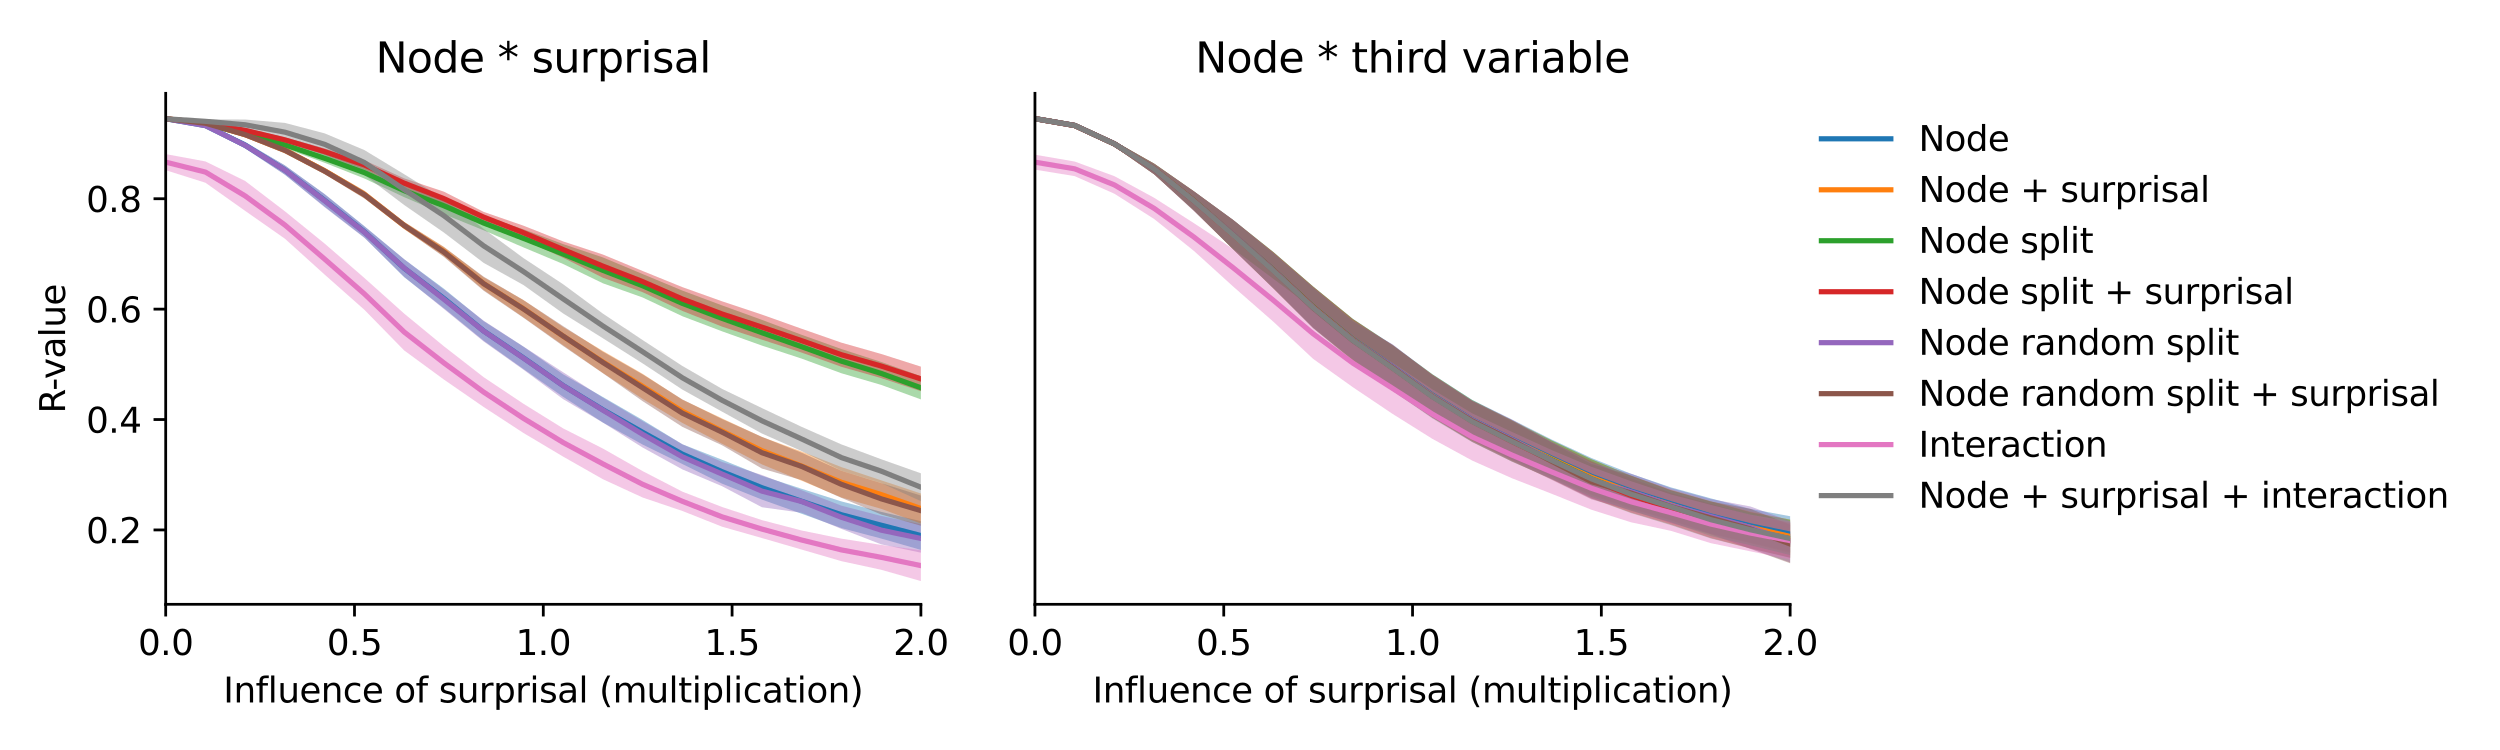 <?xml version="1.0" encoding="utf-8" standalone="no"?>
<!DOCTYPE svg PUBLIC "-//W3C//DTD SVG 1.1//EN"
  "http://www.w3.org/Graphics/SVG/1.1/DTD/svg11.dtd">
<svg xmlns:xlink="http://www.w3.org/1999/xlink" width="720pt" height="216pt" viewBox="0 0 720 216" xmlns="http://www.w3.org/2000/svg" version="1.1">
 <defs>
  <style type="text/css">*{stroke-linejoin: round; stroke-linecap: butt}</style>
 </defs>
 <g id="figure_1">
  <g id="patch_1">
   <path d="M 0 216 
L 720 216 
L 720 0 
L 0 0 
z
" style="fill: #ffffff"/>
  </g>
  <g id="axes_1">
   <g id="patch_2">
    <path d="M 47.72 174.04 
L 265.215 174.04 
L 265.215 26.88 
L 47.72 26.88 
z
" style="fill: #ffffff"/>
   </g>
   <g id="PolyCollection_1">
    <path d="M 47.72 33.609 
L 47.72 34.749 
L 59.167 36.754 
L 70.614 42.747 
L 82.061 50.317 
L 93.508 59.555 
L 104.956 68.416 
L 116.403 79.827 
L 127.85 88.781 
L 139.297 98.137 
L 150.744 106.279 
L 162.191 114.295 
L 173.638 121.685 
L 185.085 128.038 
L 196.532 133.645 
L 207.979 139.302 
L 219.427 143.884 
L 230.874 147.964 
L 242.321 152.085 
L 253.768 155.099 
L 265.215 158.379 
L 265.215 150.101 
L 265.215 150.101 
L 253.768 147.41 
L 242.321 144.401 
L 230.874 140.77 
L 219.427 137.036 
L 207.979 132.414 
L 196.532 127.957 
L 185.085 120.961 
L 173.638 114.341 
L 162.191 107.814 
L 150.744 99.835 
L 139.297 92.496 
L 127.85 83.147 
L 116.403 74.675 
L 104.956 65.137 
L 93.508 55.894 
L 82.061 47.633 
L 70.614 40.878 
L 59.167 35.577 
L 47.72 33.609 
z
" clip-path="url(#pb2d98f8b8f)" style="fill: #1f77b4; fill-opacity: 0.4"/>
   </g>
   <g id="PolyCollection_2">
    <path d="M 47.72 33.621 
L 47.72 34.76 
L 59.167 36.081 
L 70.614 39.592 
L 82.061 44.16 
L 93.508 50.114 
L 104.956 57.094 
L 116.403 66.027 
L 127.85 73.817 
L 139.297 83.533 
L 150.744 91.39 
L 162.191 99.444 
L 173.638 107.446 
L 185.085 114.894 
L 196.532 121.813 
L 207.979 127.821 
L 219.427 133.746 
L 230.874 138.459 
L 242.321 143.271 
L 253.768 146.541 
L 265.215 150.793 
L 265.215 142.129 
L 265.215 142.129 
L 253.768 138.335 
L 242.321 134.533 
L 230.874 130.02 
L 219.427 125.856 
L 207.979 120.5 
L 196.532 115.127 
L 185.085 107.662 
L 173.638 101.068 
L 162.191 94.199 
L 150.744 86.421 
L 139.297 79.862 
L 127.85 71.079 
L 116.403 63.878 
L 104.956 54.918 
L 93.508 48.307 
L 82.061 42.355 
L 70.614 37.918 
L 59.167 34.903 
L 47.72 33.621 
z
" clip-path="url(#pb2d98f8b8f)" style="fill: #ff7f0e; fill-opacity: 0.4"/>
   </g>
   <g id="PolyCollection_3">
    <path d="M 47.72 33.621 
L 47.72 34.764 
L 59.167 36.418 
L 70.614 39.163 
L 82.061 42.702 
L 93.508 46.894 
L 104.956 51.415 
L 116.403 56.783 
L 127.85 61.694 
L 139.297 66.328 
L 150.744 71.252 
L 162.191 76.035 
L 173.638 81.593 
L 185.085 85.679 
L 196.532 91.082 
L 207.979 95.432 
L 219.427 99.529 
L 230.874 103.282 
L 242.321 107.499 
L 253.768 110.848 
L 265.215 115.032 
L 265.215 108.328 
L 265.215 108.328 
L 253.768 104.235 
L 242.321 100.519 
L 230.874 96.426 
L 219.427 92.121 
L 207.979 87.965 
L 196.532 83.693 
L 185.085 78.934 
L 173.638 74.139 
L 162.191 70.302 
L 150.744 66.04 
L 139.297 62.151 
L 127.85 56.846 
L 116.403 53.04 
L 104.956 48.023 
L 93.508 44.286 
L 82.061 40.775 
L 70.614 37.683 
L 59.167 35.215 
L 47.72 33.621 
z
" clip-path="url(#pb2d98f8b8f)" style="fill: #2ca02c; fill-opacity: 0.4"/>
   </g>
   <g id="PolyCollection_4">
    <path d="M 47.72 33.632 
L 47.72 34.77 
L 59.167 36.072 
L 70.614 38.292 
L 82.061 41 
L 93.508 44.628 
L 104.956 48.846 
L 116.403 54.123 
L 127.85 59.227 
L 139.297 64.041 
L 150.744 69.031 
L 162.191 74.233 
L 173.638 79.992 
L 185.085 84.156 
L 196.532 89.56 
L 207.979 94.08 
L 219.427 97.826 
L 230.874 101.553 
L 242.321 105.636 
L 253.768 108.898 
L 265.215 112.679 
L 265.215 105.591 
L 265.215 105.591 
L 253.768 101.937 
L 242.321 98.683 
L 230.874 94.685 
L 219.427 90.601 
L 207.979 86.791 
L 196.532 82.696 
L 185.085 78.049 
L 173.638 73.304 
L 162.191 69.534 
L 150.744 64.991 
L 139.297 61.026 
L 127.85 55.203 
L 116.403 51.369 
L 104.956 46.176 
L 93.508 42.724 
L 82.061 39.577 
L 70.614 36.813 
L 59.167 34.869 
L 47.72 33.632 
z
" clip-path="url(#pb2d98f8b8f)" style="fill: #d62728; fill-opacity: 0.4"/>
   </g>
   <g id="PolyCollection_5">
    <path d="M 47.72 33.627 
L 47.72 34.756 
L 59.167 36.761 
L 70.614 42.757 
L 82.061 50.342 
L 93.508 59.702 
L 104.956 68.519 
L 116.403 79.738 
L 127.85 88.998 
L 139.297 98.359 
L 150.744 106.473 
L 162.191 114.957 
L 173.638 121.718 
L 185.085 128.896 
L 196.532 135.196 
L 207.979 140.041 
L 219.427 146.085 
L 230.874 147.674 
L 242.321 152.328 
L 253.768 156.774 
L 265.215 159.169 
L 265.215 150.983 
L 265.215 150.983 
L 253.768 148.588 
L 242.321 145.634 
L 230.874 141.198 
L 219.427 136.802 
L 207.979 133.054 
L 196.532 127.958 
L 185.085 121.297 
L 173.638 114.543 
L 162.191 107.215 
L 150.744 99.799 
L 139.297 92.353 
L 127.85 83.408 
L 116.403 74.651 
L 104.956 65.233 
L 93.508 55.957 
L 82.061 47.665 
L 70.614 40.961 
L 59.167 35.593 
L 47.72 33.627 
z
" clip-path="url(#pb2d98f8b8f)" style="fill: #9467bd; fill-opacity: 0.4"/>
   </g>
   <g id="PolyCollection_6">
    <path d="M 47.72 33.641 
L 47.72 34.768 
L 59.167 36.09 
L 70.614 39.608 
L 82.061 44.179 
L 93.508 50.202 
L 104.956 57.185 
L 116.403 65.928 
L 127.85 74.007 
L 139.297 83.739 
L 150.744 91.511 
L 162.191 99.668 
L 173.638 107.491 
L 185.085 115.544 
L 196.532 122.949 
L 207.979 128.252 
L 219.427 134.945 
L 230.874 138.281 
L 242.321 143.388 
L 253.768 148.175 
L 265.215 151.421 
L 265.215 142.726 
L 265.215 142.726 
L 253.768 139.139 
L 242.321 135.591 
L 230.874 130.382 
L 219.427 125.822 
L 207.979 120.693 
L 196.532 115.048 
L 185.085 107.827 
L 173.638 101.29 
L 162.191 93.928 
L 150.744 86.424 
L 139.297 79.686 
L 127.85 71.18 
L 116.403 63.939 
L 104.956 54.984 
L 93.508 48.369 
L 82.061 42.39 
L 70.614 37.952 
L 59.167 34.918 
L 47.72 33.641 
z
" clip-path="url(#pb2d98f8b8f)" style="fill: #8c564b; fill-opacity: 0.4"/>
   </g>
   <g id="PolyCollection_7">
    <path d="M 47.72 44.379 
L 47.72 49.018 
L 59.167 52.63 
L 70.614 60.742 
L 82.061 68.758 
L 93.508 79.096 
L 104.956 89.234 
L 116.403 100.929 
L 127.85 109.318 
L 139.297 117.222 
L 150.744 124.689 
L 162.191 131.516 
L 173.638 138.018 
L 185.085 143.291 
L 196.532 147.166 
L 207.979 151.7 
L 219.427 154.955 
L 230.874 158.277 
L 242.321 161.618 
L 253.768 164.094 
L 265.215 167.351 
L 265.215 158.452 
L 265.215 158.452 
L 253.768 156.932 
L 242.321 155.13 
L 230.874 152.784 
L 219.427 149.797 
L 207.979 146.026 
L 196.532 141.602 
L 185.085 135.685 
L 173.638 129.188 
L 162.191 123.382 
L 150.744 116.28 
L 139.297 108.628 
L 127.85 99.736 
L 116.403 90.314 
L 104.956 80.069 
L 93.508 70.16 
L 82.061 60.862 
L 70.614 52.125 
L 59.167 46.493 
L 47.72 44.379 
z
" clip-path="url(#pb2d98f8b8f)" style="fill: #e377c2; fill-opacity: 0.4"/>
   </g>
   <g id="PolyCollection_8">
    <path d="M 47.72 33.639 
L 47.72 34.77 
L 59.167 35.486 
L 70.614 37.452 
L 82.061 40.744 
L 93.508 44.729 
L 104.956 50.396 
L 116.403 59.043 
L 127.85 66.983 
L 139.297 75.714 
L 150.744 82.084 
L 162.191 90.285 
L 173.638 97.425 
L 185.085 104.668 
L 196.532 112.211 
L 207.979 118.575 
L 219.427 124.851 
L 230.874 129.91 
L 242.321 135.58 
L 253.768 139.121 
L 265.215 144.334 
L 265.215 136.312 
L 265.215 136.312 
L 253.768 132.257 
L 242.321 127.991 
L 230.874 122.936 
L 219.427 117.526 
L 207.979 112.013 
L 196.532 105.407 
L 185.085 97.944 
L 173.638 90.327 
L 162.191 81.873 
L 150.744 74.32 
L 139.297 65.903 
L 127.85 57.272 
L 116.403 50.175 
L 104.956 43.229 
L 93.508 38.414 
L 82.061 35.395 
L 70.614 34.419 
L 59.167 34.399 
L 47.72 33.639 
z
" clip-path="url(#pb2d98f8b8f)" style="fill: #7f7f7f; fill-opacity: 0.4"/>
   </g>
   <g id="matplotlib.axis_1">
    <g id="xtick_1">
     <g id="line2d_1">
      <defs>
       <path id="mf58cc514f9" d="M 0 0 
L 0 3.5 
" style="stroke: #000000; stroke-width: 0.8"/>
      </defs>
      <g>
       <use xlink:href="#mf58cc514f9" x="47.72" y="174.04" style="stroke: #000000; stroke-width: 0.8"/>
      </g>
     </g>
     <g id="text_1">
      <!-- 0.0 -->
      <g transform="translate(39.768 188.638)scale(0.1 -0.1)">
       <defs>
        <path id="DejaVuSans-30" d="M 2034 4250 
Q 1547 4250 1301 3770 
Q 1056 3291 1056 2328 
Q 1056 1369 1301 889 
Q 1547 409 2034 409 
Q 2525 409 2770 889 
Q 3016 1369 3016 2328 
Q 3016 3291 2770 3770 
Q 2525 4250 2034 4250 
z
M 2034 4750 
Q 2819 4750 3233 4129 
Q 3647 3509 3647 2328 
Q 3647 1150 3233 529 
Q 2819 -91 2034 -91 
Q 1250 -91 836 529 
Q 422 1150 422 2328 
Q 422 3509 836 4129 
Q 1250 4750 2034 4750 
z
" transform="scale(0.016)"/>
        <path id="DejaVuSans-2e" d="M 684 794 
L 1344 794 
L 1344 0 
L 684 0 
L 684 794 
z
" transform="scale(0.016)"/>
       </defs>
       <use xlink:href="#DejaVuSans-30"/>
       <use xlink:href="#DejaVuSans-2e" x="63.623"/>
       <use xlink:href="#DejaVuSans-30" x="95.41"/>
      </g>
     </g>
    </g>
    <g id="xtick_2">
     <g id="line2d_2">
      <g>
       <use xlink:href="#mf58cc514f9" x="102.094" y="174.04" style="stroke: #000000; stroke-width: 0.8"/>
      </g>
     </g>
     <g id="text_2">
      <!-- 0.5 -->
      <g transform="translate(94.142 188.638)scale(0.1 -0.1)">
       <defs>
        <path id="DejaVuSans-35" d="M 691 4666 
L 3169 4666 
L 3169 4134 
L 1269 4134 
L 1269 2991 
Q 1406 3038 1543 3061 
Q 1681 3084 1819 3084 
Q 2600 3084 3056 2656 
Q 3513 2228 3513 1497 
Q 3513 744 3044 326 
Q 2575 -91 1722 -91 
Q 1428 -91 1123 -41 
Q 819 9 494 109 
L 494 744 
Q 775 591 1075 516 
Q 1375 441 1709 441 
Q 2250 441 2565 725 
Q 2881 1009 2881 1497 
Q 2881 1984 2565 2268 
Q 2250 2553 1709 2553 
Q 1456 2553 1204 2497 
Q 953 2441 691 2322 
L 691 4666 
z
" transform="scale(0.016)"/>
       </defs>
       <use xlink:href="#DejaVuSans-30"/>
       <use xlink:href="#DejaVuSans-2e" x="63.623"/>
       <use xlink:href="#DejaVuSans-35" x="95.41"/>
      </g>
     </g>
    </g>
    <g id="xtick_3">
     <g id="line2d_3">
      <g>
       <use xlink:href="#mf58cc514f9" x="156.468" y="174.04" style="stroke: #000000; stroke-width: 0.8"/>
      </g>
     </g>
     <g id="text_3">
      <!-- 1.0 -->
      <g transform="translate(148.516 188.638)scale(0.1 -0.1)">
       <defs>
        <path id="DejaVuSans-31" d="M 794 531 
L 1825 531 
L 1825 4091 
L 703 3866 
L 703 4441 
L 1819 4666 
L 2450 4666 
L 2450 531 
L 3481 531 
L 3481 0 
L 794 0 
L 794 531 
z
" transform="scale(0.016)"/>
       </defs>
       <use xlink:href="#DejaVuSans-31"/>
       <use xlink:href="#DejaVuSans-2e" x="63.623"/>
       <use xlink:href="#DejaVuSans-30" x="95.41"/>
      </g>
     </g>
    </g>
    <g id="xtick_4">
     <g id="line2d_4">
      <g>
       <use xlink:href="#mf58cc514f9" x="210.841" y="174.04" style="stroke: #000000; stroke-width: 0.8"/>
      </g>
     </g>
     <g id="text_4">
      <!-- 1.5 -->
      <g transform="translate(202.89 188.638)scale(0.1 -0.1)">
       <use xlink:href="#DejaVuSans-31"/>
       <use xlink:href="#DejaVuSans-2e" x="63.623"/>
       <use xlink:href="#DejaVuSans-35" x="95.41"/>
      </g>
     </g>
    </g>
    <g id="xtick_5">
     <g id="line2d_5">
      <g>
       <use xlink:href="#mf58cc514f9" x="265.215" y="174.04" style="stroke: #000000; stroke-width: 0.8"/>
      </g>
     </g>
     <g id="text_5">
      <!-- 2.0 -->
      <g transform="translate(257.263 188.638)scale(0.1 -0.1)">
       <defs>
        <path id="DejaVuSans-32" d="M 1228 531 
L 3431 531 
L 3431 0 
L 469 0 
L 469 531 
Q 828 903 1448 1529 
Q 2069 2156 2228 2338 
Q 2531 2678 2651 2914 
Q 2772 3150 2772 3378 
Q 2772 3750 2511 3984 
Q 2250 4219 1831 4219 
Q 1534 4219 1204 4116 
Q 875 4013 500 3803 
L 500 4441 
Q 881 4594 1212 4672 
Q 1544 4750 1819 4750 
Q 2544 4750 2975 4387 
Q 3406 4025 3406 3419 
Q 3406 3131 3298 2873 
Q 3191 2616 2906 2266 
Q 2828 2175 2409 1742 
Q 1991 1309 1228 531 
z
" transform="scale(0.016)"/>
       </defs>
       <use xlink:href="#DejaVuSans-32"/>
       <use xlink:href="#DejaVuSans-2e" x="63.623"/>
       <use xlink:href="#DejaVuSans-30" x="95.41"/>
      </g>
     </g>
    </g>
    <g id="text_6">
     <!-- Influence of surprisal (multiplication) -->
     <g transform="translate(64.321 202.317)scale(0.1 -0.1)">
      <defs>
       <path id="DejaVuSans-49" d="M 628 4666 
L 1259 4666 
L 1259 0 
L 628 0 
L 628 4666 
z
" transform="scale(0.016)"/>
       <path id="DejaVuSans-6e" d="M 3513 2113 
L 3513 0 
L 2938 0 
L 2938 2094 
Q 2938 2591 2744 2837 
Q 2550 3084 2163 3084 
Q 1697 3084 1428 2787 
Q 1159 2491 1159 1978 
L 1159 0 
L 581 0 
L 581 3500 
L 1159 3500 
L 1159 2956 
Q 1366 3272 1645 3428 
Q 1925 3584 2291 3584 
Q 2894 3584 3203 3211 
Q 3513 2838 3513 2113 
z
" transform="scale(0.016)"/>
       <path id="DejaVuSans-66" d="M 2375 4863 
L 2375 4384 
L 1825 4384 
Q 1516 4384 1395 4259 
Q 1275 4134 1275 3809 
L 1275 3500 
L 2222 3500 
L 2222 3053 
L 1275 3053 
L 1275 0 
L 697 0 
L 697 3053 
L 147 3053 
L 147 3500 
L 697 3500 
L 697 3744 
Q 697 4328 969 4595 
Q 1241 4863 1831 4863 
L 2375 4863 
z
" transform="scale(0.016)"/>
       <path id="DejaVuSans-6c" d="M 603 4863 
L 1178 4863 
L 1178 0 
L 603 0 
L 603 4863 
z
" transform="scale(0.016)"/>
       <path id="DejaVuSans-75" d="M 544 1381 
L 544 3500 
L 1119 3500 
L 1119 1403 
Q 1119 906 1312 657 
Q 1506 409 1894 409 
Q 2359 409 2629 706 
Q 2900 1003 2900 1516 
L 2900 3500 
L 3475 3500 
L 3475 0 
L 2900 0 
L 2900 538 
Q 2691 219 2414 64 
Q 2138 -91 1772 -91 
Q 1169 -91 856 284 
Q 544 659 544 1381 
z
M 1991 3584 
L 1991 3584 
z
" transform="scale(0.016)"/>
       <path id="DejaVuSans-65" d="M 3597 1894 
L 3597 1613 
L 953 1613 
Q 991 1019 1311 708 
Q 1631 397 2203 397 
Q 2534 397 2845 478 
Q 3156 559 3463 722 
L 3463 178 
Q 3153 47 2828 -22 
Q 2503 -91 2169 -91 
Q 1331 -91 842 396 
Q 353 884 353 1716 
Q 353 2575 817 3079 
Q 1281 3584 2069 3584 
Q 2775 3584 3186 3129 
Q 3597 2675 3597 1894 
z
M 3022 2063 
Q 3016 2534 2758 2815 
Q 2500 3097 2075 3097 
Q 1594 3097 1305 2825 
Q 1016 2553 972 2059 
L 3022 2063 
z
" transform="scale(0.016)"/>
       <path id="DejaVuSans-63" d="M 3122 3366 
L 3122 2828 
Q 2878 2963 2633 3030 
Q 2388 3097 2138 3097 
Q 1578 3097 1268 2742 
Q 959 2388 959 1747 
Q 959 1106 1268 751 
Q 1578 397 2138 397 
Q 2388 397 2633 464 
Q 2878 531 3122 666 
L 3122 134 
Q 2881 22 2623 -34 
Q 2366 -91 2075 -91 
Q 1284 -91 818 406 
Q 353 903 353 1747 
Q 353 2603 823 3093 
Q 1294 3584 2113 3584 
Q 2378 3584 2631 3529 
Q 2884 3475 3122 3366 
z
" transform="scale(0.016)"/>
       <path id="DejaVuSans-20" transform="scale(0.016)"/>
       <path id="DejaVuSans-6f" d="M 1959 3097 
Q 1497 3097 1228 2736 
Q 959 2375 959 1747 
Q 959 1119 1226 758 
Q 1494 397 1959 397 
Q 2419 397 2687 759 
Q 2956 1122 2956 1747 
Q 2956 2369 2687 2733 
Q 2419 3097 1959 3097 
z
M 1959 3584 
Q 2709 3584 3137 3096 
Q 3566 2609 3566 1747 
Q 3566 888 3137 398 
Q 2709 -91 1959 -91 
Q 1206 -91 779 398 
Q 353 888 353 1747 
Q 353 2609 779 3096 
Q 1206 3584 1959 3584 
z
" transform="scale(0.016)"/>
       <path id="DejaVuSans-73" d="M 2834 3397 
L 2834 2853 
Q 2591 2978 2328 3040 
Q 2066 3103 1784 3103 
Q 1356 3103 1142 2972 
Q 928 2841 928 2578 
Q 928 2378 1081 2264 
Q 1234 2150 1697 2047 
L 1894 2003 
Q 2506 1872 2764 1633 
Q 3022 1394 3022 966 
Q 3022 478 2636 193 
Q 2250 -91 1575 -91 
Q 1294 -91 989 -36 
Q 684 19 347 128 
L 347 722 
Q 666 556 975 473 
Q 1284 391 1588 391 
Q 1994 391 2212 530 
Q 2431 669 2431 922 
Q 2431 1156 2273 1281 
Q 2116 1406 1581 1522 
L 1381 1569 
Q 847 1681 609 1914 
Q 372 2147 372 2553 
Q 372 3047 722 3315 
Q 1072 3584 1716 3584 
Q 2034 3584 2315 3537 
Q 2597 3491 2834 3397 
z
" transform="scale(0.016)"/>
       <path id="DejaVuSans-72" d="M 2631 2963 
Q 2534 3019 2420 3045 
Q 2306 3072 2169 3072 
Q 1681 3072 1420 2755 
Q 1159 2438 1159 1844 
L 1159 0 
L 581 0 
L 581 3500 
L 1159 3500 
L 1159 2956 
Q 1341 3275 1631 3429 
Q 1922 3584 2338 3584 
Q 2397 3584 2469 3576 
Q 2541 3569 2628 3553 
L 2631 2963 
z
" transform="scale(0.016)"/>
       <path id="DejaVuSans-70" d="M 1159 525 
L 1159 -1331 
L 581 -1331 
L 581 3500 
L 1159 3500 
L 1159 2969 
Q 1341 3281 1617 3432 
Q 1894 3584 2278 3584 
Q 2916 3584 3314 3078 
Q 3713 2572 3713 1747 
Q 3713 922 3314 415 
Q 2916 -91 2278 -91 
Q 1894 -91 1617 61 
Q 1341 213 1159 525 
z
M 3116 1747 
Q 3116 2381 2855 2742 
Q 2594 3103 2138 3103 
Q 1681 3103 1420 2742 
Q 1159 2381 1159 1747 
Q 1159 1113 1420 752 
Q 1681 391 2138 391 
Q 2594 391 2855 752 
Q 3116 1113 3116 1747 
z
" transform="scale(0.016)"/>
       <path id="DejaVuSans-69" d="M 603 3500 
L 1178 3500 
L 1178 0 
L 603 0 
L 603 3500 
z
M 603 4863 
L 1178 4863 
L 1178 4134 
L 603 4134 
L 603 4863 
z
" transform="scale(0.016)"/>
       <path id="DejaVuSans-61" d="M 2194 1759 
Q 1497 1759 1228 1600 
Q 959 1441 959 1056 
Q 959 750 1161 570 
Q 1363 391 1709 391 
Q 2188 391 2477 730 
Q 2766 1069 2766 1631 
L 2766 1759 
L 2194 1759 
z
M 3341 1997 
L 3341 0 
L 2766 0 
L 2766 531 
Q 2569 213 2275 61 
Q 1981 -91 1556 -91 
Q 1019 -91 701 211 
Q 384 513 384 1019 
Q 384 1609 779 1909 
Q 1175 2209 1959 2209 
L 2766 2209 
L 2766 2266 
Q 2766 2663 2505 2880 
Q 2244 3097 1772 3097 
Q 1472 3097 1187 3025 
Q 903 2953 641 2809 
L 641 3341 
Q 956 3463 1253 3523 
Q 1550 3584 1831 3584 
Q 2591 3584 2966 3190 
Q 3341 2797 3341 1997 
z
" transform="scale(0.016)"/>
       <path id="DejaVuSans-28" d="M 1984 4856 
Q 1566 4138 1362 3434 
Q 1159 2731 1159 2009 
Q 1159 1288 1364 580 
Q 1569 -128 1984 -844 
L 1484 -844 
Q 1016 -109 783 600 
Q 550 1309 550 2009 
Q 550 2706 781 3412 
Q 1013 4119 1484 4856 
L 1984 4856 
z
" transform="scale(0.016)"/>
       <path id="DejaVuSans-6d" d="M 3328 2828 
Q 3544 3216 3844 3400 
Q 4144 3584 4550 3584 
Q 5097 3584 5394 3201 
Q 5691 2819 5691 2113 
L 5691 0 
L 5113 0 
L 5113 2094 
Q 5113 2597 4934 2840 
Q 4756 3084 4391 3084 
Q 3944 3084 3684 2787 
Q 3425 2491 3425 1978 
L 3425 0 
L 2847 0 
L 2847 2094 
Q 2847 2600 2669 2842 
Q 2491 3084 2119 3084 
Q 1678 3084 1418 2786 
Q 1159 2488 1159 1978 
L 1159 0 
L 581 0 
L 581 3500 
L 1159 3500 
L 1159 2956 
Q 1356 3278 1631 3431 
Q 1906 3584 2284 3584 
Q 2666 3584 2933 3390 
Q 3200 3197 3328 2828 
z
" transform="scale(0.016)"/>
       <path id="DejaVuSans-74" d="M 1172 4494 
L 1172 3500 
L 2356 3500 
L 2356 3053 
L 1172 3053 
L 1172 1153 
Q 1172 725 1289 603 
Q 1406 481 1766 481 
L 2356 481 
L 2356 0 
L 1766 0 
Q 1100 0 847 248 
Q 594 497 594 1153 
L 594 3053 
L 172 3053 
L 172 3500 
L 594 3500 
L 594 4494 
L 1172 4494 
z
" transform="scale(0.016)"/>
       <path id="DejaVuSans-29" d="M 513 4856 
L 1013 4856 
Q 1481 4119 1714 3412 
Q 1947 2706 1947 2009 
Q 1947 1309 1714 600 
Q 1481 -109 1013 -844 
L 513 -844 
Q 928 -128 1133 580 
Q 1338 1288 1338 2009 
Q 1338 2731 1133 3434 
Q 928 4138 513 4856 
z
" transform="scale(0.016)"/>
      </defs>
      <use xlink:href="#DejaVuSans-49"/>
      <use xlink:href="#DejaVuSans-6e" x="29.492"/>
      <use xlink:href="#DejaVuSans-66" x="92.871"/>
      <use xlink:href="#DejaVuSans-6c" x="128.076"/>
      <use xlink:href="#DejaVuSans-75" x="155.859"/>
      <use xlink:href="#DejaVuSans-65" x="219.238"/>
      <use xlink:href="#DejaVuSans-6e" x="280.762"/>
      <use xlink:href="#DejaVuSans-63" x="344.141"/>
      <use xlink:href="#DejaVuSans-65" x="399.121"/>
      <use xlink:href="#DejaVuSans-20" x="460.645"/>
      <use xlink:href="#DejaVuSans-6f" x="492.432"/>
      <use xlink:href="#DejaVuSans-66" x="553.613"/>
      <use xlink:href="#DejaVuSans-20" x="588.818"/>
      <use xlink:href="#DejaVuSans-73" x="620.605"/>
      <use xlink:href="#DejaVuSans-75" x="672.705"/>
      <use xlink:href="#DejaVuSans-72" x="736.084"/>
      <use xlink:href="#DejaVuSans-70" x="777.197"/>
      <use xlink:href="#DejaVuSans-72" x="840.674"/>
      <use xlink:href="#DejaVuSans-69" x="881.787"/>
      <use xlink:href="#DejaVuSans-73" x="909.57"/>
      <use xlink:href="#DejaVuSans-61" x="961.67"/>
      <use xlink:href="#DejaVuSans-6c" x="1022.949"/>
      <use xlink:href="#DejaVuSans-20" x="1050.732"/>
      <use xlink:href="#DejaVuSans-28" x="1082.52"/>
      <use xlink:href="#DejaVuSans-6d" x="1121.533"/>
      <use xlink:href="#DejaVuSans-75" x="1218.945"/>
      <use xlink:href="#DejaVuSans-6c" x="1282.324"/>
      <use xlink:href="#DejaVuSans-74" x="1310.107"/>
      <use xlink:href="#DejaVuSans-69" x="1349.316"/>
      <use xlink:href="#DejaVuSans-70" x="1377.1"/>
      <use xlink:href="#DejaVuSans-6c" x="1440.576"/>
      <use xlink:href="#DejaVuSans-69" x="1468.359"/>
      <use xlink:href="#DejaVuSans-63" x="1496.143"/>
      <use xlink:href="#DejaVuSans-61" x="1551.123"/>
      <use xlink:href="#DejaVuSans-74" x="1612.402"/>
      <use xlink:href="#DejaVuSans-69" x="1651.611"/>
      <use xlink:href="#DejaVuSans-6f" x="1679.395"/>
      <use xlink:href="#DejaVuSans-6e" x="1740.576"/>
      <use xlink:href="#DejaVuSans-29" x="1803.955"/>
     </g>
    </g>
   </g>
   <g id="matplotlib.axis_2">
    <g id="ytick_1">
     <g id="line2d_6">
      <defs>
       <path id="md2ee74dd08" d="M 0 0 
L -3.5 0 
" style="stroke: #000000; stroke-width: 0.8"/>
      </defs>
      <g>
       <use xlink:href="#md2ee74dd08" x="47.72" y="152.618" style="stroke: #000000; stroke-width: 0.8"/>
      </g>
     </g>
     <g id="text_7">
      <!-- 0.2 -->
      <g transform="translate(24.817 156.417)scale(0.1 -0.1)">
       <use xlink:href="#DejaVuSans-30"/>
       <use xlink:href="#DejaVuSans-2e" x="63.623"/>
       <use xlink:href="#DejaVuSans-32" x="95.41"/>
      </g>
     </g>
    </g>
    <g id="ytick_2">
     <g id="line2d_7">
      <g>
       <use xlink:href="#md2ee74dd08" x="47.72" y="120.826" style="stroke: #000000; stroke-width: 0.8"/>
      </g>
     </g>
     <g id="text_8">
      <!-- 0.4 -->
      <g transform="translate(24.817 124.625)scale(0.1 -0.1)">
       <defs>
        <path id="DejaVuSans-34" d="M 2419 4116 
L 825 1625 
L 2419 1625 
L 2419 4116 
z
M 2253 4666 
L 3047 4666 
L 3047 1625 
L 3713 1625 
L 3713 1100 
L 3047 1100 
L 3047 0 
L 2419 0 
L 2419 1100 
L 313 1100 
L 313 1709 
L 2253 4666 
z
" transform="scale(0.016)"/>
       </defs>
       <use xlink:href="#DejaVuSans-30"/>
       <use xlink:href="#DejaVuSans-2e" x="63.623"/>
       <use xlink:href="#DejaVuSans-34" x="95.41"/>
      </g>
     </g>
    </g>
    <g id="ytick_3">
     <g id="line2d_8">
      <g>
       <use xlink:href="#md2ee74dd08" x="47.72" y="89.033" style="stroke: #000000; stroke-width: 0.8"/>
      </g>
     </g>
     <g id="text_9">
      <!-- 0.6 -->
      <g transform="translate(24.817 92.833)scale(0.1 -0.1)">
       <defs>
        <path id="DejaVuSans-36" d="M 2113 2584 
Q 1688 2584 1439 2293 
Q 1191 2003 1191 1497 
Q 1191 994 1439 701 
Q 1688 409 2113 409 
Q 2538 409 2786 701 
Q 3034 994 3034 1497 
Q 3034 2003 2786 2293 
Q 2538 2584 2113 2584 
z
M 3366 4563 
L 3366 3988 
Q 3128 4100 2886 4159 
Q 2644 4219 2406 4219 
Q 1781 4219 1451 3797 
Q 1122 3375 1075 2522 
Q 1259 2794 1537 2939 
Q 1816 3084 2150 3084 
Q 2853 3084 3261 2657 
Q 3669 2231 3669 1497 
Q 3669 778 3244 343 
Q 2819 -91 2113 -91 
Q 1303 -91 875 529 
Q 447 1150 447 2328 
Q 447 3434 972 4092 
Q 1497 4750 2381 4750 
Q 2619 4750 2861 4703 
Q 3103 4656 3366 4563 
z
" transform="scale(0.016)"/>
       </defs>
       <use xlink:href="#DejaVuSans-30"/>
       <use xlink:href="#DejaVuSans-2e" x="63.623"/>
       <use xlink:href="#DejaVuSans-36" x="95.41"/>
      </g>
     </g>
    </g>
    <g id="ytick_4">
     <g id="line2d_9">
      <g>
       <use xlink:href="#md2ee74dd08" x="47.72" y="57.241" style="stroke: #000000; stroke-width: 0.8"/>
      </g>
     </g>
     <g id="text_10">
      <!-- 0.8 -->
      <g transform="translate(24.817 61.04)scale(0.1 -0.1)">
       <defs>
        <path id="DejaVuSans-38" d="M 2034 2216 
Q 1584 2216 1326 1975 
Q 1069 1734 1069 1313 
Q 1069 891 1326 650 
Q 1584 409 2034 409 
Q 2484 409 2743 651 
Q 3003 894 3003 1313 
Q 3003 1734 2745 1975 
Q 2488 2216 2034 2216 
z
M 1403 2484 
Q 997 2584 770 2862 
Q 544 3141 544 3541 
Q 544 4100 942 4425 
Q 1341 4750 2034 4750 
Q 2731 4750 3128 4425 
Q 3525 4100 3525 3541 
Q 3525 3141 3298 2862 
Q 3072 2584 2669 2484 
Q 3125 2378 3379 2068 
Q 3634 1759 3634 1313 
Q 3634 634 3220 271 
Q 2806 -91 2034 -91 
Q 1263 -91 848 271 
Q 434 634 434 1313 
Q 434 1759 690 2068 
Q 947 2378 1403 2484 
z
M 1172 3481 
Q 1172 3119 1398 2916 
Q 1625 2713 2034 2713 
Q 2441 2713 2670 2916 
Q 2900 3119 2900 3481 
Q 2900 3844 2670 4047 
Q 2441 4250 2034 4250 
Q 1625 4250 1398 4047 
Q 1172 3844 1172 3481 
z
" transform="scale(0.016)"/>
       </defs>
       <use xlink:href="#DejaVuSans-30"/>
       <use xlink:href="#DejaVuSans-2e" x="63.623"/>
       <use xlink:href="#DejaVuSans-38" x="95.41"/>
      </g>
     </g>
    </g>
    <g id="text_11">
     <!-- R-value -->
     <g transform="translate(18.737 119.065)rotate(-90)scale(0.1 -0.1)">
      <defs>
       <path id="DejaVuSans-52" d="M 2841 2188 
Q 3044 2119 3236 1894 
Q 3428 1669 3622 1275 
L 4263 0 
L 3584 0 
L 2988 1197 
Q 2756 1666 2539 1819 
Q 2322 1972 1947 1972 
L 1259 1972 
L 1259 0 
L 628 0 
L 628 4666 
L 2053 4666 
Q 2853 4666 3247 4331 
Q 3641 3997 3641 3322 
Q 3641 2881 3436 2590 
Q 3231 2300 2841 2188 
z
M 1259 4147 
L 1259 2491 
L 2053 2491 
Q 2509 2491 2742 2702 
Q 2975 2913 2975 3322 
Q 2975 3731 2742 3939 
Q 2509 4147 2053 4147 
L 1259 4147 
z
" transform="scale(0.016)"/>
       <path id="DejaVuSans-2d" d="M 313 2009 
L 1997 2009 
L 1997 1497 
L 313 1497 
L 313 2009 
z
" transform="scale(0.016)"/>
       <path id="DejaVuSans-76" d="M 191 3500 
L 800 3500 
L 1894 563 
L 2988 3500 
L 3597 3500 
L 2284 0 
L 1503 0 
L 191 3500 
z
" transform="scale(0.016)"/>
      </defs>
      <use xlink:href="#DejaVuSans-52"/>
      <use xlink:href="#DejaVuSans-2d" x="65.482"/>
      <use xlink:href="#DejaVuSans-76" x="98.941"/>
      <use xlink:href="#DejaVuSans-61" x="158.121"/>
      <use xlink:href="#DejaVuSans-6c" x="219.4"/>
      <use xlink:href="#DejaVuSans-75" x="247.184"/>
      <use xlink:href="#DejaVuSans-65" x="310.562"/>
     </g>
    </g>
   </g>
   <g id="line2d_10">
    <path d="M 47.72 34.179 
L 59.167 36.166 
L 70.614 41.812 
L 82.061 48.975 
L 93.508 57.724 
L 104.956 66.776 
L 116.403 77.251 
L 127.85 85.964 
L 139.297 95.316 
L 150.744 103.057 
L 162.191 111.054 
L 173.638 118.013 
L 185.085 124.5 
L 196.532 130.801 
L 207.979 135.858 
L 219.427 140.46 
L 230.874 144.367 
L 242.321 148.243 
L 253.768 151.255 
L 265.215 154.24 
" clip-path="url(#pb2d98f8b8f)" style="fill: none; stroke: #1f77b4; stroke-width: 1.5; stroke-linecap: square"/>
   </g>
   <g id="line2d_11">
    <path d="M 47.72 34.191 
L 59.167 35.492 
L 70.614 38.755 
L 82.061 43.257 
L 93.508 49.211 
L 104.956 56.006 
L 116.403 64.953 
L 127.85 72.448 
L 139.297 81.697 
L 150.744 88.905 
L 162.191 96.821 
L 173.638 104.257 
L 185.085 111.278 
L 196.532 118.47 
L 207.979 124.16 
L 219.427 129.801 
L 230.874 134.24 
L 242.321 138.902 
L 253.768 142.438 
L 265.215 146.461 
" clip-path="url(#pb2d98f8b8f)" style="fill: none; stroke: #ff7f0e; stroke-width: 1.5; stroke-linecap: square"/>
   </g>
   <g id="line2d_12">
    <path d="M 47.72 34.193 
L 59.167 35.816 
L 70.614 38.423 
L 82.061 41.738 
L 93.508 45.59 
L 104.956 49.719 
L 116.403 54.912 
L 127.85 59.27 
L 139.297 64.239 
L 150.744 68.646 
L 162.191 73.169 
L 173.638 77.866 
L 185.085 82.306 
L 196.532 87.387 
L 207.979 91.699 
L 219.427 95.825 
L 230.874 99.854 
L 242.321 104.009 
L 253.768 107.541 
L 265.215 111.68 
" clip-path="url(#pb2d98f8b8f)" style="fill: none; stroke: #2ca02c; stroke-width: 1.5; stroke-linecap: square"/>
   </g>
   <g id="line2d_13">
    <path d="M 47.72 34.201 
L 59.167 35.47 
L 70.614 37.553 
L 82.061 40.288 
L 93.508 43.676 
L 104.956 47.511 
L 116.403 52.746 
L 127.85 57.215 
L 139.297 62.533 
L 150.744 67.011 
L 162.191 71.884 
L 173.638 76.648 
L 185.085 81.102 
L 196.532 86.128 
L 207.979 90.435 
L 219.427 94.214 
L 230.874 98.119 
L 242.321 102.16 
L 253.768 105.418 
L 265.215 109.135 
" clip-path="url(#pb2d98f8b8f)" style="fill: none; stroke: #d62728; stroke-width: 1.5; stroke-linecap: square"/>
   </g>
   <g id="line2d_14">
    <path d="M 47.72 34.192 
L 59.167 36.177 
L 70.614 41.859 
L 82.061 49.004 
L 93.508 57.83 
L 104.956 66.876 
L 116.403 77.195 
L 127.85 86.203 
L 139.297 95.356 
L 150.744 103.136 
L 162.191 111.086 
L 173.638 118.131 
L 185.085 125.097 
L 196.532 131.577 
L 207.979 136.548 
L 219.427 141.444 
L 230.874 144.436 
L 242.321 148.981 
L 253.768 152.681 
L 265.215 155.076 
" clip-path="url(#pb2d98f8b8f)" style="fill: none; stroke: #9467bd; stroke-width: 1.5; stroke-linecap: square"/>
   </g>
   <g id="line2d_15">
    <path d="M 47.72 34.205 
L 59.167 35.504 
L 70.614 38.78 
L 82.061 43.284 
L 93.508 49.285 
L 104.956 56.084 
L 116.403 64.934 
L 127.85 72.593 
L 139.297 81.713 
L 150.744 88.968 
L 162.191 96.798 
L 173.638 104.391 
L 185.085 111.685 
L 196.532 118.999 
L 207.979 124.472 
L 219.427 130.384 
L 230.874 134.331 
L 242.321 139.49 
L 253.768 143.657 
L 265.215 147.073 
" clip-path="url(#pb2d98f8b8f)" style="fill: none; stroke: #8c564b; stroke-width: 1.5; stroke-linecap: square"/>
   </g>
   <g id="line2d_16">
    <path d="M 47.72 46.698 
L 59.167 49.561 
L 70.614 56.433 
L 82.061 64.81 
L 93.508 74.628 
L 104.956 84.652 
L 116.403 95.622 
L 127.85 104.527 
L 139.297 112.925 
L 150.744 120.484 
L 162.191 127.449 
L 173.638 133.603 
L 185.085 139.488 
L 196.532 144.384 
L 207.979 148.863 
L 219.427 152.376 
L 230.874 155.53 
L 242.321 158.374 
L 253.768 160.513 
L 265.215 162.902 
" clip-path="url(#pb2d98f8b8f)" style="fill: none; stroke: #e377c2; stroke-width: 1.5; stroke-linecap: square"/>
   </g>
   <g id="line2d_17">
    <path d="M 47.72 34.204 
L 59.167 34.943 
L 70.614 35.936 
L 82.061 38.069 
L 93.508 41.572 
L 104.956 46.812 
L 116.403 54.609 
L 127.85 62.127 
L 139.297 70.808 
L 150.744 78.202 
L 162.191 86.079 
L 173.638 93.876 
L 185.085 101.306 
L 196.532 108.809 
L 207.979 115.294 
L 219.427 121.188 
L 230.874 126.423 
L 242.321 131.785 
L 253.768 135.689 
L 265.215 140.323 
" clip-path="url(#pb2d98f8b8f)" style="fill: none; stroke: #7f7f7f; stroke-width: 1.5; stroke-linecap: square"/>
   </g>
   <g id="patch_3">
    <path d="M 47.72 174.04 
L 47.72 26.88 
" style="fill: none; stroke: #000000; stroke-width: 0.8; stroke-linejoin: miter; stroke-linecap: square"/>
   </g>
   <g id="patch_4">
    <path d="M 47.72 174.04 
L 265.215 174.04 
" style="fill: none; stroke: #000000; stroke-width: 0.8; stroke-linejoin: miter; stroke-linecap: square"/>
   </g>
   <g id="text_12">
    <!-- Node * surprisal -->
    <g transform="translate(108.186 20.88)scale(0.12 -0.12)">
     <defs>
      <path id="DejaVuSans-4e" d="M 628 4666 
L 1478 4666 
L 3547 763 
L 3547 4666 
L 4159 4666 
L 4159 0 
L 3309 0 
L 1241 3903 
L 1241 0 
L 628 0 
L 628 4666 
z
" transform="scale(0.016)"/>
      <path id="DejaVuSans-64" d="M 2906 2969 
L 2906 4863 
L 3481 4863 
L 3481 0 
L 2906 0 
L 2906 525 
Q 2725 213 2448 61 
Q 2172 -91 1784 -91 
Q 1150 -91 751 415 
Q 353 922 353 1747 
Q 353 2572 751 3078 
Q 1150 3584 1784 3584 
Q 2172 3584 2448 3432 
Q 2725 3281 2906 2969 
z
M 947 1747 
Q 947 1113 1208 752 
Q 1469 391 1925 391 
Q 2381 391 2643 752 
Q 2906 1113 2906 1747 
Q 2906 2381 2643 2742 
Q 2381 3103 1925 3103 
Q 1469 3103 1208 2742 
Q 947 2381 947 1747 
z
" transform="scale(0.016)"/>
      <path id="DejaVuSans-2a" d="M 3009 3897 
L 1888 3291 
L 3009 2681 
L 2828 2375 
L 1778 3009 
L 1778 1831 
L 1422 1831 
L 1422 3009 
L 372 2375 
L 191 2681 
L 1313 3291 
L 191 3897 
L 372 4206 
L 1422 3572 
L 1422 4750 
L 1778 4750 
L 1778 3572 
L 2828 4206 
L 3009 3897 
z
" transform="scale(0.016)"/>
     </defs>
     <use xlink:href="#DejaVuSans-4e"/>
     <use xlink:href="#DejaVuSans-6f" x="74.805"/>
     <use xlink:href="#DejaVuSans-64" x="135.986"/>
     <use xlink:href="#DejaVuSans-65" x="199.463"/>
     <use xlink:href="#DejaVuSans-20" x="260.986"/>
     <use xlink:href="#DejaVuSans-2a" x="292.773"/>
     <use xlink:href="#DejaVuSans-20" x="342.773"/>
     <use xlink:href="#DejaVuSans-73" x="374.561"/>
     <use xlink:href="#DejaVuSans-75" x="426.66"/>
     <use xlink:href="#DejaVuSans-72" x="490.039"/>
     <use xlink:href="#DejaVuSans-70" x="531.152"/>
     <use xlink:href="#DejaVuSans-72" x="594.629"/>
     <use xlink:href="#DejaVuSans-69" x="635.742"/>
     <use xlink:href="#DejaVuSans-73" x="663.525"/>
     <use xlink:href="#DejaVuSans-61" x="715.625"/>
     <use xlink:href="#DejaVuSans-6c" x="776.904"/>
    </g>
   </g>
  </g>
  <g id="axes_2">
   <g id="patch_5">
    <path d="M 298.065 174.04 
L 515.56 174.04 
L 515.56 26.88 
L 298.065 26.88 
z
" style="fill: #ffffff"/>
   </g>
   <g id="PolyCollection_9">
    <path d="M 298.065 33.569 
L 298.065 34.736 
L 309.512 36.506 
L 320.959 42.192 
L 332.406 50.159 
L 343.853 60.526 
L 355.301 71.87 
L 366.748 82.939 
L 378.195 94.219 
L 389.642 103.525 
L 401.089 111.931 
L 412.536 119.776 
L 423.983 126.661 
L 435.43 132.193 
L 446.877 137.276 
L 458.324 142.468 
L 469.772 146.448 
L 481.219 149.788 
L 492.666 153.642 
L 504.113 156.322 
L 515.56 158.965 
L 515.56 148.675 
L 515.56 148.675 
L 504.113 146.565 
L 492.666 143.52 
L 481.219 140.366 
L 469.772 136.466 
L 458.324 131.902 
L 446.877 126.592 
L 435.43 120.832 
L 423.983 115.172 
L 412.536 107.77 
L 401.089 99.342 
L 389.642 91.87 
L 378.195 82.54 
L 366.748 72.621 
L 355.301 63.469 
L 343.853 55.131 
L 332.406 47.135 
L 320.959 40.662 
L 309.512 35.735 
L 298.065 33.569 
z
" clip-path="url(#p7d8d4847ec)" style="fill: #1f77b4; fill-opacity: 0.4"/>
   </g>
   <g id="PolyCollection_10">
    <path d="M 298.065 33.578 
L 298.065 34.746 
L 309.512 36.522 
L 320.959 42.209 
L 332.406 50.169 
L 343.853 60.573 
L 355.301 71.948 
L 366.748 83.055 
L 378.195 94.344 
L 389.642 103.711 
L 401.089 112.171 
L 412.536 120.034 
L 423.983 126.864 
L 435.43 132.434 
L 446.877 137.503 
L 458.324 142.675 
L 469.772 146.604 
L 481.219 149.867 
L 492.666 153.805 
L 504.113 156.429 
L 515.56 159.326 
L 515.56 149.654 
L 515.56 149.654 
L 504.113 147.345 
L 492.666 144.325 
L 481.219 140.994 
L 469.772 137.003 
L 458.324 132.272 
L 446.877 126.884 
L 435.43 121.039 
L 423.983 115.341 
L 412.536 107.876 
L 401.089 99.479 
L 389.642 91.905 
L 378.195 82.572 
L 366.748 72.693 
L 355.301 63.497 
L 343.853 55.155 
L 332.406 47.141 
L 320.959 40.677 
L 309.512 35.757 
L 298.065 33.578 
z
" clip-path="url(#p7d8d4847ec)" style="fill: #ff7f0e; fill-opacity: 0.4"/>
   </g>
   <g id="PolyCollection_11">
    <path d="M 298.065 33.581 
L 298.065 34.75 
L 309.512 36.517 
L 320.959 42.207 
L 332.406 50.199 
L 343.853 60.508 
L 355.301 71.917 
L 366.748 82.972 
L 378.195 94.319 
L 389.642 103.808 
L 401.089 112.328 
L 412.536 120.221 
L 423.983 127.24 
L 435.43 132.917 
L 446.877 138.04 
L 458.324 143.577 
L 469.772 147.785 
L 481.219 151.245 
L 492.666 155.082 
L 504.113 157.955 
L 515.56 160.672 
L 515.56 149.668 
L 515.56 149.668 
L 504.113 147.55 
L 492.666 144.379 
L 481.219 141.234 
L 469.772 137.027 
L 458.324 132.232 
L 446.877 126.829 
L 435.43 121.147 
L 423.983 115.203 
L 412.536 107.825 
L 401.089 99.472 
L 389.642 91.852 
L 378.195 82.505 
L 366.748 72.584 
L 355.301 63.481 
L 343.853 55.076 
L 332.406 47.112 
L 320.959 40.666 
L 309.512 35.744 
L 298.065 33.581 
z
" clip-path="url(#p7d8d4847ec)" style="fill: #2ca02c; fill-opacity: 0.4"/>
   </g>
   <g id="PolyCollection_12">
    <path d="M 298.065 33.589 
L 298.065 34.759 
L 309.512 36.545 
L 320.959 42.218 
L 332.406 50.21 
L 343.853 60.551 
L 355.301 71.929 
L 366.748 83.022 
L 378.195 94.367 
L 389.642 103.824 
L 401.089 112.382 
L 412.536 120.279 
L 423.983 127.206 
L 435.43 132.84 
L 446.877 137.959 
L 458.324 143.437 
L 469.772 147.638 
L 481.219 151.045 
L 492.666 154.946 
L 504.113 157.931 
L 515.56 160.583 
L 515.56 150.621 
L 515.56 150.621 
L 504.113 148.288 
L 492.666 145.083 
L 481.219 141.942 
L 469.772 137.742 
L 458.324 132.88 
L 446.877 127.339 
L 435.43 121.463 
L 423.983 115.528 
L 412.536 107.984 
L 401.089 99.597 
L 389.642 91.966 
L 378.195 82.588 
L 366.748 72.65 
L 355.301 63.544 
L 343.853 55.113 
L 332.406 47.137 
L 320.959 40.681 
L 309.512 35.767 
L 298.065 33.589 
z
" clip-path="url(#p7d8d4847ec)" style="fill: #d62728; fill-opacity: 0.4"/>
   </g>
   <g id="PolyCollection_13">
    <path d="M 298.065 33.581 
L 298.065 34.745 
L 309.512 36.513 
L 320.959 42.187 
L 332.406 50.196 
L 343.853 60.751 
L 355.301 71.84 
L 366.748 82.887 
L 378.195 94.414 
L 389.642 103.414 
L 401.089 112.234 
L 412.536 120.024 
L 423.983 126.698 
L 435.43 132.409 
L 446.877 137.977 
L 458.324 143.602 
L 469.772 146.851 
L 481.219 150.525 
L 492.666 153.726 
L 504.113 157.981 
L 515.56 162.003 
L 515.56 150.094 
L 515.56 150.094 
L 504.113 145.858 
L 492.666 143.717 
L 481.219 140.578 
L 469.772 136.432 
L 458.324 133.292 
L 446.877 127.247 
L 435.43 120.829 
L 423.983 115.354 
L 412.536 108.008 
L 401.089 99.181 
L 389.642 92.502 
L 378.195 82.826 
L 366.748 72.917 
L 355.301 63.429 
L 343.853 55.11 
L 332.406 47.266 
L 320.959 40.658 
L 309.512 35.743 
L 298.065 33.581 
z
" clip-path="url(#p7d8d4847ec)" style="fill: #9467bd; fill-opacity: 0.4"/>
   </g>
   <g id="PolyCollection_14">
    <path d="M 298.065 33.591 
L 298.065 34.755 
L 309.512 36.53 
L 320.959 42.205 
L 332.406 50.197 
L 343.853 60.794 
L 355.301 71.921 
L 366.748 83.002 
L 378.195 94.545 
L 389.642 103.617 
L 401.089 112.453 
L 412.536 120.275 
L 423.983 126.875 
L 435.43 132.642 
L 446.877 138.203 
L 458.324 143.83 
L 469.772 147.012 
L 481.219 150.629 
L 492.666 153.886 
L 504.113 158.111 
L 515.56 162.228 
L 515.56 151.128 
L 515.56 151.128 
L 504.113 146.551 
L 492.666 144.438 
L 481.219 141.168 
L 469.772 136.987 
L 458.324 133.634 
L 446.877 127.515 
L 435.43 121.027 
L 423.983 115.524 
L 412.536 108.118 
L 401.089 99.303 
L 389.642 92.54 
L 378.195 82.857 
L 366.748 72.991 
L 355.301 63.461 
L 343.853 55.14 
L 332.406 47.281 
L 320.959 40.672 
L 309.512 35.767 
L 298.065 33.591 
z
" clip-path="url(#p7d8d4847ec)" style="fill: #8c564b; fill-opacity: 0.4"/>
   </g>
   <g id="PolyCollection_15">
    <path d="M 298.065 44.554 
L 298.065 48.858 
L 309.512 50.73 
L 320.959 55.799 
L 332.406 63.083 
L 343.853 72.274 
L 355.301 82.661 
L 366.748 92.673 
L 378.195 103.365 
L 389.642 111.531 
L 401.089 119.221 
L 412.536 126.397 
L 423.983 132.643 
L 435.43 137.732 
L 446.877 142.208 
L 458.324 146.807 
L 469.772 150.432 
L 481.219 152.886 
L 492.666 156.426 
L 504.113 158.789 
L 515.56 161.157 
L 515.56 150.267 
L 515.56 150.267 
L 504.113 148.241 
L 492.666 145.398 
L 481.219 142.421 
L 469.772 138.603 
L 458.324 134.447 
L 446.877 129.626 
L 435.43 124.397 
L 423.983 119.045 
L 412.536 112.135 
L 401.089 104.521 
L 389.642 97.657 
L 378.195 88.899 
L 366.748 80.328 
L 355.301 71.81 
L 343.853 64.277 
L 332.406 56.964 
L 320.959 50.742 
L 309.512 46.526 
L 298.065 44.554 
z
" clip-path="url(#p7d8d4847ec)" style="fill: #e377c2; fill-opacity: 0.4"/>
   </g>
   <g id="PolyCollection_16">
    <path d="M 298.065 33.592 
L 298.065 34.761 
L 309.512 36.53 
L 320.959 42.207 
L 332.406 50.173 
L 343.853 60.561 
L 355.301 71.994 
L 366.748 83.146 
L 378.195 94.525 
L 389.642 104.057 
L 401.089 112.586 
L 412.536 120.513 
L 423.983 127.339 
L 435.43 132.957 
L 446.877 137.881 
L 458.324 143.126 
L 469.772 147.141 
L 481.219 150.398 
L 492.666 154.384 
L 504.113 157.041 
L 515.56 159.865 
L 515.56 150.331 
L 515.56 150.331 
L 504.113 148.107 
L 492.666 144.927 
L 481.219 141.556 
L 469.772 137.573 
L 458.324 132.674 
L 446.877 127.295 
L 435.43 121.377 
L 423.983 115.556 
L 412.536 108.092 
L 401.089 99.591 
L 389.642 92.083 
L 378.195 82.738 
L 366.748 72.873 
L 355.301 63.625 
L 343.853 55.24 
L 332.406 47.17 
L 320.959 40.698 
L 309.512 35.755 
L 298.065 33.592 
z
" clip-path="url(#p7d8d4847ec)" style="fill: #7f7f7f; fill-opacity: 0.4"/>
   </g>
   <g id="matplotlib.axis_3">
    <g id="xtick_6">
     <g id="line2d_18">
      <g>
       <use xlink:href="#mf58cc514f9" x="298.065" y="174.04" style="stroke: #000000; stroke-width: 0.8"/>
      </g>
     </g>
     <g id="text_13">
      <!-- 0.0 -->
      <g transform="translate(290.113 188.638)scale(0.1 -0.1)">
       <use xlink:href="#DejaVuSans-30"/>
       <use xlink:href="#DejaVuSans-2e" x="63.623"/>
       <use xlink:href="#DejaVuSans-30" x="95.41"/>
      </g>
     </g>
    </g>
    <g id="xtick_7">
     <g id="line2d_19">
      <g>
       <use xlink:href="#mf58cc514f9" x="352.439" y="174.04" style="stroke: #000000; stroke-width: 0.8"/>
      </g>
     </g>
     <g id="text_14">
      <!-- 0.5 -->
      <g transform="translate(344.487 188.638)scale(0.1 -0.1)">
       <use xlink:href="#DejaVuSans-30"/>
       <use xlink:href="#DejaVuSans-2e" x="63.623"/>
       <use xlink:href="#DejaVuSans-35" x="95.41"/>
      </g>
     </g>
    </g>
    <g id="xtick_8">
     <g id="line2d_20">
      <g>
       <use xlink:href="#mf58cc514f9" x="406.812" y="174.04" style="stroke: #000000; stroke-width: 0.8"/>
      </g>
     </g>
     <g id="text_15">
      <!-- 1.0 -->
      <g transform="translate(398.861 188.638)scale(0.1 -0.1)">
       <use xlink:href="#DejaVuSans-31"/>
       <use xlink:href="#DejaVuSans-2e" x="63.623"/>
       <use xlink:href="#DejaVuSans-30" x="95.41"/>
      </g>
     </g>
    </g>
    <g id="xtick_9">
     <g id="line2d_21">
      <g>
       <use xlink:href="#mf58cc514f9" x="461.186" y="174.04" style="stroke: #000000; stroke-width: 0.8"/>
      </g>
     </g>
     <g id="text_16">
      <!-- 1.5 -->
      <g transform="translate(453.235 188.638)scale(0.1 -0.1)">
       <use xlink:href="#DejaVuSans-31"/>
       <use xlink:href="#DejaVuSans-2e" x="63.623"/>
       <use xlink:href="#DejaVuSans-35" x="95.41"/>
      </g>
     </g>
    </g>
    <g id="xtick_10">
     <g id="line2d_22">
      <g>
       <use xlink:href="#mf58cc514f9" x="515.56" y="174.04" style="stroke: #000000; stroke-width: 0.8"/>
      </g>
     </g>
     <g id="text_17">
      <!-- 2.0 -->
      <g transform="translate(507.608 188.638)scale(0.1 -0.1)">
       <use xlink:href="#DejaVuSans-32"/>
       <use xlink:href="#DejaVuSans-2e" x="63.623"/>
       <use xlink:href="#DejaVuSans-30" x="95.41"/>
      </g>
     </g>
    </g>
    <g id="text_18">
     <!-- Influence of surprisal (multiplication) -->
     <g transform="translate(314.666 202.317)scale(0.1 -0.1)">
      <use xlink:href="#DejaVuSans-49"/>
      <use xlink:href="#DejaVuSans-6e" x="29.492"/>
      <use xlink:href="#DejaVuSans-66" x="92.871"/>
      <use xlink:href="#DejaVuSans-6c" x="128.076"/>
      <use xlink:href="#DejaVuSans-75" x="155.859"/>
      <use xlink:href="#DejaVuSans-65" x="219.238"/>
      <use xlink:href="#DejaVuSans-6e" x="280.762"/>
      <use xlink:href="#DejaVuSans-63" x="344.141"/>
      <use xlink:href="#DejaVuSans-65" x="399.121"/>
      <use xlink:href="#DejaVuSans-20" x="460.645"/>
      <use xlink:href="#DejaVuSans-6f" x="492.432"/>
      <use xlink:href="#DejaVuSans-66" x="553.613"/>
      <use xlink:href="#DejaVuSans-20" x="588.818"/>
      <use xlink:href="#DejaVuSans-73" x="620.605"/>
      <use xlink:href="#DejaVuSans-75" x="672.705"/>
      <use xlink:href="#DejaVuSans-72" x="736.084"/>
      <use xlink:href="#DejaVuSans-70" x="777.197"/>
      <use xlink:href="#DejaVuSans-72" x="840.674"/>
      <use xlink:href="#DejaVuSans-69" x="881.787"/>
      <use xlink:href="#DejaVuSans-73" x="909.57"/>
      <use xlink:href="#DejaVuSans-61" x="961.67"/>
      <use xlink:href="#DejaVuSans-6c" x="1022.949"/>
      <use xlink:href="#DejaVuSans-20" x="1050.732"/>
      <use xlink:href="#DejaVuSans-28" x="1082.52"/>
      <use xlink:href="#DejaVuSans-6d" x="1121.533"/>
      <use xlink:href="#DejaVuSans-75" x="1218.945"/>
      <use xlink:href="#DejaVuSans-6c" x="1282.324"/>
      <use xlink:href="#DejaVuSans-74" x="1310.107"/>
      <use xlink:href="#DejaVuSans-69" x="1349.316"/>
      <use xlink:href="#DejaVuSans-70" x="1377.1"/>
      <use xlink:href="#DejaVuSans-6c" x="1440.576"/>
      <use xlink:href="#DejaVuSans-69" x="1468.359"/>
      <use xlink:href="#DejaVuSans-63" x="1496.143"/>
      <use xlink:href="#DejaVuSans-61" x="1551.123"/>
      <use xlink:href="#DejaVuSans-74" x="1612.402"/>
      <use xlink:href="#DejaVuSans-69" x="1651.611"/>
      <use xlink:href="#DejaVuSans-6f" x="1679.395"/>
      <use xlink:href="#DejaVuSans-6e" x="1740.576"/>
      <use xlink:href="#DejaVuSans-29" x="1803.955"/>
     </g>
    </g>
   </g>
   <g id="line2d_23">
    <path d="M 298.065 34.153 
L 309.512 36.12 
L 320.959 41.427 
L 332.406 48.647 
L 343.853 57.828 
L 355.301 67.67 
L 366.748 77.78 
L 378.195 88.38 
L 389.642 97.698 
L 401.089 105.637 
L 412.536 113.773 
L 423.983 120.916 
L 435.43 126.512 
L 446.877 131.934 
L 458.324 137.185 
L 469.772 141.457 
L 481.219 145.077 
L 492.666 148.581 
L 504.113 151.443 
L 515.56 153.82 
" clip-path="url(#p7d8d4847ec)" style="fill: none; stroke: #1f77b4; stroke-width: 1.5; stroke-linecap: square"/>
   </g>
   <g id="line2d_24">
    <path d="M 298.065 34.162 
L 309.512 36.139 
L 320.959 41.443 
L 332.406 48.655 
L 343.853 57.864 
L 355.301 67.723 
L 366.748 77.874 
L 378.195 88.458 
L 389.642 97.808 
L 401.089 105.825 
L 412.536 113.955 
L 423.983 121.102 
L 435.43 126.737 
L 446.877 132.194 
L 458.324 137.474 
L 469.772 141.804 
L 481.219 145.431 
L 492.666 149.065 
L 504.113 151.887 
L 515.56 154.49 
" clip-path="url(#p7d8d4847ec)" style="fill: none; stroke: #ff7f0e; stroke-width: 1.5; stroke-linecap: square"/>
   </g>
   <g id="line2d_25">
    <path d="M 298.065 34.165 
L 309.512 36.131 
L 320.959 41.437 
L 332.406 48.656 
L 343.853 57.792 
L 355.301 67.699 
L 366.748 77.778 
L 378.195 88.412 
L 389.642 97.83 
L 401.089 105.9 
L 412.536 114.023 
L 423.983 121.221 
L 435.43 127.032 
L 446.877 132.435 
L 458.324 137.905 
L 469.772 142.406 
L 481.219 146.24 
L 492.666 149.73 
L 504.113 152.752 
L 515.56 155.17 
" clip-path="url(#p7d8d4847ec)" style="fill: none; stroke: #2ca02c; stroke-width: 1.5; stroke-linecap: square"/>
   </g>
   <g id="line2d_26">
    <path d="M 298.065 34.174 
L 309.512 36.156 
L 320.959 41.449 
L 332.406 48.674 
L 343.853 57.832 
L 355.301 67.736 
L 366.748 77.836 
L 378.195 88.478 
L 389.642 97.895 
L 401.089 105.989 
L 412.536 114.132 
L 423.983 121.367 
L 435.43 127.151 
L 446.877 132.649 
L 458.324 138.159 
L 469.772 142.69 
L 481.219 146.493 
L 492.666 150.015 
L 504.113 153.109 
L 515.56 155.602 
" clip-path="url(#p7d8d4847ec)" style="fill: none; stroke: #d62728; stroke-width: 1.5; stroke-linecap: square"/>
   </g>
   <g id="line2d_27">
    <path d="M 298.065 34.163 
L 309.512 36.128 
L 320.959 41.423 
L 332.406 48.731 
L 343.853 57.931 
L 355.301 67.635 
L 366.748 77.902 
L 378.195 88.62 
L 389.642 97.958 
L 401.089 105.707 
L 412.536 114.016 
L 423.983 121.026 
L 435.43 126.619 
L 446.877 132.612 
L 458.324 138.447 
L 469.772 141.641 
L 481.219 145.551 
L 492.666 148.722 
L 504.113 151.919 
L 515.56 156.048 
" clip-path="url(#p7d8d4847ec)" style="fill: none; stroke: #9467bd; stroke-width: 1.5; stroke-linecap: square"/>
   </g>
   <g id="line2d_28">
    <path d="M 298.065 34.173 
L 309.512 36.148 
L 320.959 41.438 
L 332.406 48.739 
L 343.853 57.967 
L 355.301 67.691 
L 366.748 77.997 
L 378.195 88.701 
L 389.642 98.079 
L 401.089 105.878 
L 412.536 114.196 
L 423.983 121.2 
L 435.43 126.834 
L 446.877 132.859 
L 458.324 138.732 
L 469.772 141.999 
L 481.219 145.898 
L 492.666 149.162 
L 504.113 152.331 
L 515.56 156.678 
" clip-path="url(#p7d8d4847ec)" style="fill: none; stroke: #8c564b; stroke-width: 1.5; stroke-linecap: square"/>
   </g>
   <g id="line2d_29">
    <path d="M 298.065 46.706 
L 309.512 48.628 
L 320.959 53.27 
L 332.406 60.023 
L 343.853 68.276 
L 355.301 77.235 
L 366.748 86.501 
L 378.195 96.132 
L 389.642 104.594 
L 401.089 111.871 
L 412.536 119.266 
L 423.983 125.844 
L 435.43 131.064 
L 446.877 135.917 
L 458.324 140.627 
L 469.772 144.518 
L 481.219 147.653 
L 492.666 150.912 
L 504.113 153.515 
L 515.56 155.712 
" clip-path="url(#p7d8d4847ec)" style="fill: none; stroke: #e377c2; stroke-width: 1.5; stroke-linecap: square"/>
   </g>
   <g id="line2d_30">
    <path d="M 298.065 34.176 
L 309.512 36.143 
L 320.959 41.452 
L 332.406 48.671 
L 343.853 57.9 
L 355.301 67.809 
L 366.748 78.009 
L 378.195 88.631 
L 389.642 98.07 
L 401.089 106.088 
L 412.536 114.303 
L 423.983 121.448 
L 435.43 127.167 
L 446.877 132.588 
L 458.324 137.9 
L 469.772 142.357 
L 481.219 145.977 
L 492.666 149.656 
L 504.113 152.574 
L 515.56 155.098 
" clip-path="url(#p7d8d4847ec)" style="fill: none; stroke: #7f7f7f; stroke-width: 1.5; stroke-linecap: square"/>
   </g>
   <g id="patch_6">
    <path d="M 298.065 174.04 
L 298.065 26.88 
" style="fill: none; stroke: #000000; stroke-width: 0.8; stroke-linejoin: miter; stroke-linecap: square"/>
   </g>
   <g id="patch_7">
    <path d="M 298.065 174.04 
L 515.56 174.04 
" style="fill: none; stroke: #000000; stroke-width: 0.8; stroke-linejoin: miter; stroke-linecap: square"/>
   </g>
   <g id="text_19">
    <!-- Node * third variable -->
    <g transform="translate(344.233 20.88)scale(0.12 -0.12)">
     <defs>
      <path id="DejaVuSans-68" d="M 3513 2113 
L 3513 0 
L 2938 0 
L 2938 2094 
Q 2938 2591 2744 2837 
Q 2550 3084 2163 3084 
Q 1697 3084 1428 2787 
Q 1159 2491 1159 1978 
L 1159 0 
L 581 0 
L 581 4863 
L 1159 4863 
L 1159 2956 
Q 1366 3272 1645 3428 
Q 1925 3584 2291 3584 
Q 2894 3584 3203 3211 
Q 3513 2838 3513 2113 
z
" transform="scale(0.016)"/>
      <path id="DejaVuSans-62" d="M 3116 1747 
Q 3116 2381 2855 2742 
Q 2594 3103 2138 3103 
Q 1681 3103 1420 2742 
Q 1159 2381 1159 1747 
Q 1159 1113 1420 752 
Q 1681 391 2138 391 
Q 2594 391 2855 752 
Q 3116 1113 3116 1747 
z
M 1159 2969 
Q 1341 3281 1617 3432 
Q 1894 3584 2278 3584 
Q 2916 3584 3314 3078 
Q 3713 2572 3713 1747 
Q 3713 922 3314 415 
Q 2916 -91 2278 -91 
Q 1894 -91 1617 61 
Q 1341 213 1159 525 
L 1159 0 
L 581 0 
L 581 4863 
L 1159 4863 
L 1159 2969 
z
" transform="scale(0.016)"/>
     </defs>
     <use xlink:href="#DejaVuSans-4e"/>
     <use xlink:href="#DejaVuSans-6f" x="74.805"/>
     <use xlink:href="#DejaVuSans-64" x="135.986"/>
     <use xlink:href="#DejaVuSans-65" x="199.463"/>
     <use xlink:href="#DejaVuSans-20" x="260.986"/>
     <use xlink:href="#DejaVuSans-2a" x="292.773"/>
     <use xlink:href="#DejaVuSans-20" x="342.773"/>
     <use xlink:href="#DejaVuSans-74" x="374.561"/>
     <use xlink:href="#DejaVuSans-68" x="413.77"/>
     <use xlink:href="#DejaVuSans-69" x="477.148"/>
     <use xlink:href="#DejaVuSans-72" x="504.932"/>
     <use xlink:href="#DejaVuSans-64" x="544.295"/>
     <use xlink:href="#DejaVuSans-20" x="607.771"/>
     <use xlink:href="#DejaVuSans-76" x="639.559"/>
     <use xlink:href="#DejaVuSans-61" x="698.738"/>
     <use xlink:href="#DejaVuSans-72" x="760.018"/>
     <use xlink:href="#DejaVuSans-69" x="801.131"/>
     <use xlink:href="#DejaVuSans-61" x="828.914"/>
     <use xlink:href="#DejaVuSans-62" x="890.193"/>
     <use xlink:href="#DejaVuSans-6c" x="953.67"/>
     <use xlink:href="#DejaVuSans-65" x="981.453"/>
    </g>
   </g>
   <g id="legend_1">
    <g id="line2d_31">
     <path d="M 524.56 39.978 
L 534.56 39.978 
L 544.56 39.978 
" style="fill: none; stroke: #1f77b4; stroke-width: 1.5; stroke-linecap: square"/>
    </g>
    <g id="text_20">
     <!-- Node -->
     <g transform="translate(552.56 43.478)scale(0.1 -0.1)">
      <use xlink:href="#DejaVuSans-4e"/>
      <use xlink:href="#DejaVuSans-6f" x="74.805"/>
      <use xlink:href="#DejaVuSans-64" x="135.986"/>
      <use xlink:href="#DejaVuSans-65" x="199.463"/>
     </g>
    </g>
    <g id="line2d_32">
     <path d="M 524.56 54.657 
L 534.56 54.657 
L 544.56 54.657 
" style="fill: none; stroke: #ff7f0e; stroke-width: 1.5; stroke-linecap: square"/>
    </g>
    <g id="text_21">
     <!-- Node + surprisal -->
     <g transform="translate(552.56 58.157)scale(0.1 -0.1)">
      <defs>
       <path id="DejaVuSans-2b" d="M 2944 4013 
L 2944 2272 
L 4684 2272 
L 4684 1741 
L 2944 1741 
L 2944 0 
L 2419 0 
L 2419 1741 
L 678 1741 
L 678 2272 
L 2419 2272 
L 2419 4013 
L 2944 4013 
z
" transform="scale(0.016)"/>
      </defs>
      <use xlink:href="#DejaVuSans-4e"/>
      <use xlink:href="#DejaVuSans-6f" x="74.805"/>
      <use xlink:href="#DejaVuSans-64" x="135.986"/>
      <use xlink:href="#DejaVuSans-65" x="199.463"/>
      <use xlink:href="#DejaVuSans-20" x="260.986"/>
      <use xlink:href="#DejaVuSans-2b" x="292.773"/>
      <use xlink:href="#DejaVuSans-20" x="376.562"/>
      <use xlink:href="#DejaVuSans-73" x="408.35"/>
      <use xlink:href="#DejaVuSans-75" x="460.449"/>
      <use xlink:href="#DejaVuSans-72" x="523.828"/>
      <use xlink:href="#DejaVuSans-70" x="564.941"/>
      <use xlink:href="#DejaVuSans-72" x="628.418"/>
      <use xlink:href="#DejaVuSans-69" x="669.531"/>
      <use xlink:href="#DejaVuSans-73" x="697.314"/>
      <use xlink:href="#DejaVuSans-61" x="749.414"/>
      <use xlink:href="#DejaVuSans-6c" x="810.693"/>
     </g>
    </g>
    <g id="line2d_33">
     <path d="M 524.56 69.335 
L 534.56 69.335 
L 544.56 69.335 
" style="fill: none; stroke: #2ca02c; stroke-width: 1.5; stroke-linecap: square"/>
    </g>
    <g id="text_22">
     <!-- Node split -->
     <g transform="translate(552.56 72.835)scale(0.1 -0.1)">
      <use xlink:href="#DejaVuSans-4e"/>
      <use xlink:href="#DejaVuSans-6f" x="74.805"/>
      <use xlink:href="#DejaVuSans-64" x="135.986"/>
      <use xlink:href="#DejaVuSans-65" x="199.463"/>
      <use xlink:href="#DejaVuSans-20" x="260.986"/>
      <use xlink:href="#DejaVuSans-73" x="292.773"/>
      <use xlink:href="#DejaVuSans-70" x="344.873"/>
      <use xlink:href="#DejaVuSans-6c" x="408.35"/>
      <use xlink:href="#DejaVuSans-69" x="436.133"/>
      <use xlink:href="#DejaVuSans-74" x="463.916"/>
     </g>
    </g>
    <g id="line2d_34">
     <path d="M 524.56 84.013 
L 534.56 84.013 
L 544.56 84.013 
" style="fill: none; stroke: #d62728; stroke-width: 1.5; stroke-linecap: square"/>
    </g>
    <g id="text_23">
     <!-- Node split + surprisal -->
     <g transform="translate(552.56 87.513)scale(0.1 -0.1)">
      <use xlink:href="#DejaVuSans-4e"/>
      <use xlink:href="#DejaVuSans-6f" x="74.805"/>
      <use xlink:href="#DejaVuSans-64" x="135.986"/>
      <use xlink:href="#DejaVuSans-65" x="199.463"/>
      <use xlink:href="#DejaVuSans-20" x="260.986"/>
      <use xlink:href="#DejaVuSans-73" x="292.773"/>
      <use xlink:href="#DejaVuSans-70" x="344.873"/>
      <use xlink:href="#DejaVuSans-6c" x="408.35"/>
      <use xlink:href="#DejaVuSans-69" x="436.133"/>
      <use xlink:href="#DejaVuSans-74" x="463.916"/>
      <use xlink:href="#DejaVuSans-20" x="503.125"/>
      <use xlink:href="#DejaVuSans-2b" x="534.912"/>
      <use xlink:href="#DejaVuSans-20" x="618.701"/>
      <use xlink:href="#DejaVuSans-73" x="650.488"/>
      <use xlink:href="#DejaVuSans-75" x="702.588"/>
      <use xlink:href="#DejaVuSans-72" x="765.967"/>
      <use xlink:href="#DejaVuSans-70" x="807.08"/>
      <use xlink:href="#DejaVuSans-72" x="870.557"/>
      <use xlink:href="#DejaVuSans-69" x="911.67"/>
      <use xlink:href="#DejaVuSans-73" x="939.453"/>
      <use xlink:href="#DejaVuSans-61" x="991.553"/>
      <use xlink:href="#DejaVuSans-6c" x="1052.832"/>
     </g>
    </g>
    <g id="line2d_35">
     <path d="M 524.56 98.691 
L 534.56 98.691 
L 544.56 98.691 
" style="fill: none; stroke: #9467bd; stroke-width: 1.5; stroke-linecap: square"/>
    </g>
    <g id="text_24">
     <!-- Node random split -->
     <g transform="translate(552.56 102.191)scale(0.1 -0.1)">
      <use xlink:href="#DejaVuSans-4e"/>
      <use xlink:href="#DejaVuSans-6f" x="74.805"/>
      <use xlink:href="#DejaVuSans-64" x="135.986"/>
      <use xlink:href="#DejaVuSans-65" x="199.463"/>
      <use xlink:href="#DejaVuSans-20" x="260.986"/>
      <use xlink:href="#DejaVuSans-72" x="292.773"/>
      <use xlink:href="#DejaVuSans-61" x="333.887"/>
      <use xlink:href="#DejaVuSans-6e" x="395.166"/>
      <use xlink:href="#DejaVuSans-64" x="458.545"/>
      <use xlink:href="#DejaVuSans-6f" x="522.021"/>
      <use xlink:href="#DejaVuSans-6d" x="583.203"/>
      <use xlink:href="#DejaVuSans-20" x="680.615"/>
      <use xlink:href="#DejaVuSans-73" x="712.402"/>
      <use xlink:href="#DejaVuSans-70" x="764.502"/>
      <use xlink:href="#DejaVuSans-6c" x="827.979"/>
      <use xlink:href="#DejaVuSans-69" x="855.762"/>
      <use xlink:href="#DejaVuSans-74" x="883.545"/>
     </g>
    </g>
    <g id="line2d_36">
     <path d="M 524.56 113.369 
L 534.56 113.369 
L 544.56 113.369 
" style="fill: none; stroke: #8c564b; stroke-width: 1.5; stroke-linecap: square"/>
    </g>
    <g id="text_25">
     <!-- Node random split + surprisal -->
     <g transform="translate(552.56 116.869)scale(0.1 -0.1)">
      <use xlink:href="#DejaVuSans-4e"/>
      <use xlink:href="#DejaVuSans-6f" x="74.805"/>
      <use xlink:href="#DejaVuSans-64" x="135.986"/>
      <use xlink:href="#DejaVuSans-65" x="199.463"/>
      <use xlink:href="#DejaVuSans-20" x="260.986"/>
      <use xlink:href="#DejaVuSans-72" x="292.773"/>
      <use xlink:href="#DejaVuSans-61" x="333.887"/>
      <use xlink:href="#DejaVuSans-6e" x="395.166"/>
      <use xlink:href="#DejaVuSans-64" x="458.545"/>
      <use xlink:href="#DejaVuSans-6f" x="522.021"/>
      <use xlink:href="#DejaVuSans-6d" x="583.203"/>
      <use xlink:href="#DejaVuSans-20" x="680.615"/>
      <use xlink:href="#DejaVuSans-73" x="712.402"/>
      <use xlink:href="#DejaVuSans-70" x="764.502"/>
      <use xlink:href="#DejaVuSans-6c" x="827.979"/>
      <use xlink:href="#DejaVuSans-69" x="855.762"/>
      <use xlink:href="#DejaVuSans-74" x="883.545"/>
      <use xlink:href="#DejaVuSans-20" x="922.754"/>
      <use xlink:href="#DejaVuSans-2b" x="954.541"/>
      <use xlink:href="#DejaVuSans-20" x="1038.33"/>
      <use xlink:href="#DejaVuSans-73" x="1070.117"/>
      <use xlink:href="#DejaVuSans-75" x="1122.217"/>
      <use xlink:href="#DejaVuSans-72" x="1185.596"/>
      <use xlink:href="#DejaVuSans-70" x="1226.709"/>
      <use xlink:href="#DejaVuSans-72" x="1290.186"/>
      <use xlink:href="#DejaVuSans-69" x="1331.299"/>
      <use xlink:href="#DejaVuSans-73" x="1359.082"/>
      <use xlink:href="#DejaVuSans-61" x="1411.182"/>
      <use xlink:href="#DejaVuSans-6c" x="1472.461"/>
     </g>
    </g>
    <g id="line2d_37">
     <path d="M 524.56 128.047 
L 534.56 128.047 
L 544.56 128.047 
" style="fill: none; stroke: #e377c2; stroke-width: 1.5; stroke-linecap: square"/>
    </g>
    <g id="text_26">
     <!-- Interaction -->
     <g transform="translate(552.56 131.547)scale(0.1 -0.1)">
      <use xlink:href="#DejaVuSans-49"/>
      <use xlink:href="#DejaVuSans-6e" x="29.492"/>
      <use xlink:href="#DejaVuSans-74" x="92.871"/>
      <use xlink:href="#DejaVuSans-65" x="132.08"/>
      <use xlink:href="#DejaVuSans-72" x="193.604"/>
      <use xlink:href="#DejaVuSans-61" x="234.717"/>
      <use xlink:href="#DejaVuSans-63" x="295.996"/>
      <use xlink:href="#DejaVuSans-74" x="350.977"/>
      <use xlink:href="#DejaVuSans-69" x="390.186"/>
      <use xlink:href="#DejaVuSans-6f" x="417.969"/>
      <use xlink:href="#DejaVuSans-6e" x="479.15"/>
     </g>
    </g>
    <g id="line2d_38">
     <path d="M 524.56 142.725 
L 534.56 142.725 
L 544.56 142.725 
" style="fill: none; stroke: #7f7f7f; stroke-width: 1.5; stroke-linecap: square"/>
    </g>
    <g id="text_27">
     <!-- Node + surprisal + interaction -->
     <g transform="translate(552.56 146.225)scale(0.1 -0.1)">
      <use xlink:href="#DejaVuSans-4e"/>
      <use xlink:href="#DejaVuSans-6f" x="74.805"/>
      <use xlink:href="#DejaVuSans-64" x="135.986"/>
      <use xlink:href="#DejaVuSans-65" x="199.463"/>
      <use xlink:href="#DejaVuSans-20" x="260.986"/>
      <use xlink:href="#DejaVuSans-2b" x="292.773"/>
      <use xlink:href="#DejaVuSans-20" x="376.562"/>
      <use xlink:href="#DejaVuSans-73" x="408.35"/>
      <use xlink:href="#DejaVuSans-75" x="460.449"/>
      <use xlink:href="#DejaVuSans-72" x="523.828"/>
      <use xlink:href="#DejaVuSans-70" x="564.941"/>
      <use xlink:href="#DejaVuSans-72" x="628.418"/>
      <use xlink:href="#DejaVuSans-69" x="669.531"/>
      <use xlink:href="#DejaVuSans-73" x="697.314"/>
      <use xlink:href="#DejaVuSans-61" x="749.414"/>
      <use xlink:href="#DejaVuSans-6c" x="810.693"/>
      <use xlink:href="#DejaVuSans-20" x="838.477"/>
      <use xlink:href="#DejaVuSans-2b" x="870.264"/>
      <use xlink:href="#DejaVuSans-20" x="954.053"/>
      <use xlink:href="#DejaVuSans-69" x="985.84"/>
      <use xlink:href="#DejaVuSans-6e" x="1013.623"/>
      <use xlink:href="#DejaVuSans-74" x="1077.002"/>
      <use xlink:href="#DejaVuSans-65" x="1116.211"/>
      <use xlink:href="#DejaVuSans-72" x="1177.734"/>
      <use xlink:href="#DejaVuSans-61" x="1218.848"/>
      <use xlink:href="#DejaVuSans-63" x="1280.127"/>
      <use xlink:href="#DejaVuSans-74" x="1335.107"/>
      <use xlink:href="#DejaVuSans-69" x="1374.316"/>
      <use xlink:href="#DejaVuSans-6f" x="1402.1"/>
      <use xlink:href="#DejaVuSans-6e" x="1463.281"/>
     </g>
    </g>
   </g>
  </g>
 </g>
 <defs>
  <clipPath id="pb2d98f8b8f">
   <rect x="47.72" y="26.88" width="217.495" height="147.16"/>
  </clipPath>
  <clipPath id="p7d8d4847ec">
   <rect x="298.065" y="26.88" width="217.495" height="147.16"/>
  </clipPath>
 </defs>
</svg>
